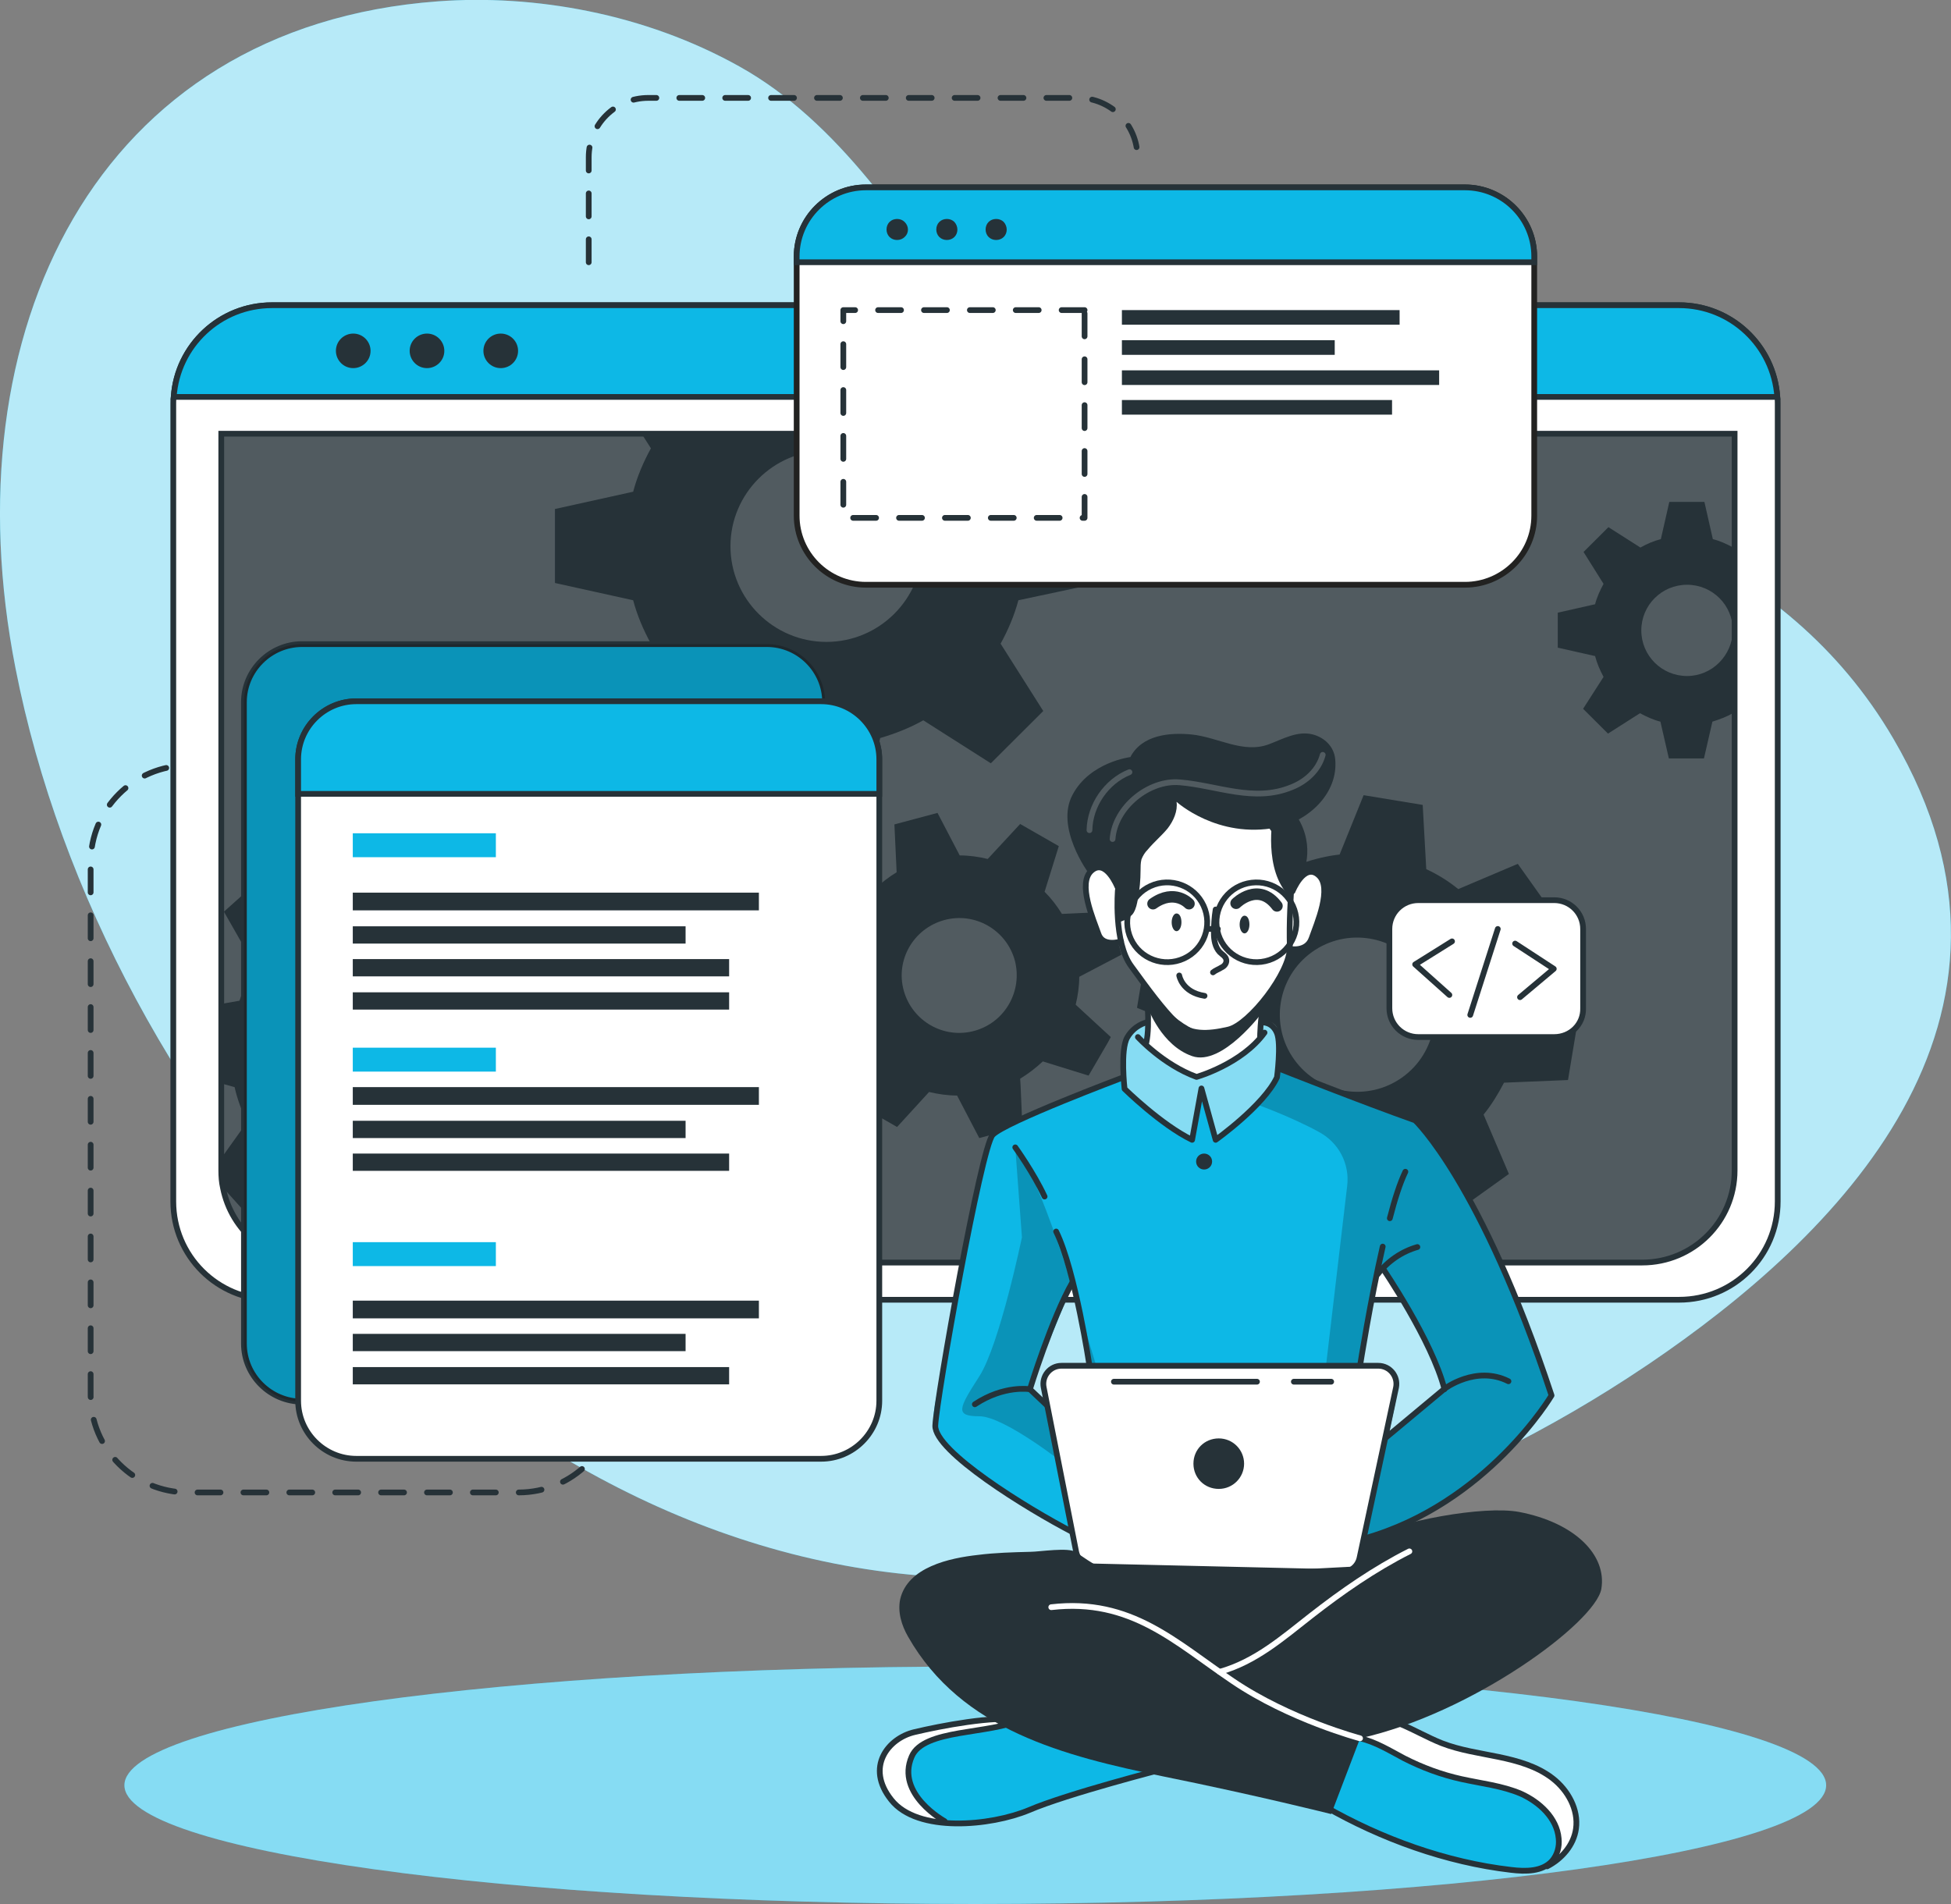 <svg width="375" height="366" viewBox="0 0 375 366" fill="none" xmlns="http://www.w3.org/2000/svg">
<rect x="0" y="0" width="375" height="366" fill="#808080" stroke="none"/>
<g clip-path="url(#clip0_2:41)">
<path d="M363.898 141.954C322.307 70.849 209.32 96.225 186.262 61.652C174.476 43.94 161.239 23.417 142.109 12.772C123.833 2.554 102.653 -1.108 84.206 0.254C18.276 5.108 -9.736 63.866 2.989 128.499C19.898 214.677 96.504 302.728 187.457 303.324C235.026 303.665 280.46 286.719 316.158 262.705C316.414 262.535 316.67 262.364 316.927 262.194C352.625 238.01 395.667 196.198 363.898 141.954Z" fill="#0DB8E6"/>
<path opacity="0.7" d="M363.898 141.954C322.307 70.849 209.32 96.225 186.262 61.652C174.476 43.94 161.239 23.417 142.109 12.772C123.833 2.554 102.653 -1.108 84.206 0.254C18.276 5.108 -9.736 63.866 2.989 128.499C19.898 214.677 96.504 302.728 187.457 303.324C235.026 303.665 280.46 286.719 316.158 262.705C316.414 262.535 316.67 262.364 316.927 262.194C352.625 238.01 395.667 196.198 363.898 141.954Z" fill="white"/>
<path d="M40.737 147.149H36.125C25.791 147.149 17.422 155.495 17.422 165.799V268.241C17.422 278.545 25.791 286.89 36.125 286.89H99.664C109.998 286.89 118.367 278.545 118.367 268.241" stroke="#263238" stroke-width="1.103" stroke-miterlimit="10" stroke-linecap="round" stroke-linejoin="round" stroke-dasharray="4.41 4.41"/>
<path d="M113.158 50.412V30.23C113.158 23.929 118.282 18.82 124.601 18.82H207.185C213.505 18.82 218.629 23.929 218.629 30.23" stroke="#263238" stroke-width="1.103" stroke-miterlimit="10" stroke-linecap="round" stroke-linejoin="round" stroke-dasharray="4.41 4.41"/>
<path d="M187.457 366C277.781 366 351.002 355.782 351.002 343.178C351.002 330.574 277.781 320.356 187.457 320.356C97.134 320.356 23.913 330.574 23.913 343.178C23.913 355.782 97.134 366 187.457 366Z" fill="#0DB8E6"/>
<path opacity="0.5" d="M187.457 366C277.781 366 351.002 355.782 351.002 343.178C351.002 330.574 277.781 320.356 187.457 320.356C97.134 320.356 23.913 330.574 23.913 343.178C23.913 355.782 97.134 366 187.457 366Z" fill="white"/>
<path d="M341.693 77.577V230.943C341.693 241.417 333.238 249.847 322.734 249.847H52.266C41.762 249.847 33.307 241.417 33.307 230.943V77.577C33.307 77.151 33.307 76.725 33.392 76.215C34.075 66.421 42.274 58.672 52.266 58.672H322.734C332.726 58.672 340.925 66.421 341.608 76.215C341.693 76.725 341.693 77.151 341.693 77.577Z" fill="white" stroke="#263238" stroke-width="1.103" stroke-miterlimit="10" stroke-linecap="round" stroke-linejoin="round"/>
<path d="M315.646 242.694H60.294C50.473 242.694 42.53 234.775 42.53 224.982V83.368H333.409V224.982C333.409 234.775 325.467 242.694 315.646 242.694Z" fill="#263238"/>
<path opacity="0.2" d="M333.409 83.368V224.982C333.409 234.775 325.552 242.694 315.816 242.694H60.123C50.387 242.694 42.53 234.775 42.53 224.982V83.368H333.409Z" fill="white"/>
<path d="M341.609 76.3H33.393C34.076 66.421 42.275 58.672 52.267 58.672H322.735C332.727 58.672 340.925 66.421 341.609 76.3Z" fill="#0DB8E6" stroke="#263238" stroke-width="1.103" stroke-miterlimit="10"/>
<path d="M71.225 67.443C71.225 69.317 69.688 70.764 67.895 70.764C66.016 70.764 64.564 69.232 64.564 67.443C64.564 65.57 66.101 64.122 67.895 64.122C69.773 64.122 71.225 65.655 71.225 67.443Z" fill="#263238"/>
<path d="M85.402 67.443C85.402 69.317 83.865 70.764 82.071 70.764C80.192 70.764 78.741 69.232 78.741 67.443C78.741 65.57 80.278 64.122 82.071 64.122C83.95 64.122 85.402 65.655 85.402 67.443Z" fill="#263238"/>
<path d="M96.248 70.764C98.088 70.764 99.579 69.278 99.579 67.443C99.579 65.609 98.088 64.122 96.248 64.122C94.409 64.122 92.917 65.609 92.917 67.443C92.917 69.278 94.409 70.764 96.248 70.764Z" fill="#263238"/>
<path d="M333.409 83.368V224.982C333.409 234.775 325.467 242.694 315.646 242.694H60.294C51.668 242.694 44.494 236.563 42.872 228.388C42.616 227.281 42.53 226.174 42.53 224.982V83.368H333.409Z" stroke="#263238" stroke-width="1.103" stroke-miterlimit="10"/>
<path d="M333.153 105.253C331.872 104.571 330.591 103.975 329.225 103.635L327.602 96.482H320.855L319.233 103.635C317.866 103.975 316.5 104.571 315.304 105.253L309.155 101.335L304.373 106.104L308.216 112.235C307.532 113.513 306.935 114.79 306.593 116.153L299.419 117.771V124.498L306.593 126.116C306.935 127.478 307.532 128.841 308.216 130.118L304.287 136.249L309.07 141.018L315.219 137.101C316.5 137.782 317.781 138.378 319.147 138.719L320.77 145.787H327.517L329.139 138.719C330.506 138.293 331.872 137.782 333.068 137.101L333.409 137.271V105.082L333.153 105.253ZM324.271 129.948C319.403 129.948 315.475 126.031 315.475 121.177C315.475 116.323 319.403 112.406 324.271 112.406C329.139 112.406 333.068 116.323 333.068 121.177C332.982 126.031 329.054 129.948 324.271 129.948Z" fill="#263238"/>
<path d="M210.943 112.15V97.929L195.912 94.608C195.058 91.713 193.948 88.903 192.496 86.263L194.289 83.368H123.32L125.114 86.178C123.662 88.817 122.466 91.628 121.698 94.523L106.667 97.844V112.065L121.698 115.386C122.466 118.281 123.662 121.092 125.114 123.731L116.83 136.675L126.907 146.724L139.888 138.463C142.536 139.911 145.354 141.103 148.258 141.87L151.588 156.857H165.851L169.181 141.87C172.085 141.018 174.903 139.911 177.465 138.463L190.446 146.724L200.524 136.675L192.325 123.731C193.777 121.092 194.973 118.281 195.741 115.386L210.943 112.15ZM158.848 123.391C148.685 123.391 140.401 115.131 140.401 104.997C140.401 94.864 148.685 86.603 158.848 86.603C169.01 86.603 177.294 94.864 177.294 104.997C177.294 115.131 169.01 123.391 158.848 123.391Z" fill="#263238"/>
<path d="M116.061 209.994L116.659 198.669L104.874 195.348C104.361 193.048 103.507 190.749 102.482 188.62L109.571 178.657L101.97 170.227L91.295 176.188C89.245 174.91 87.11 173.888 84.804 173.122L82.84 161.2L71.481 160.604L68.236 172.356C65.93 172.866 63.624 173.718 61.489 174.74L51.497 167.672L43.043 175.251L49.106 185.895C47.825 187.939 46.8 190.068 46.032 192.367L42.616 192.963V208.291L45.092 208.973C45.605 211.272 46.459 213.571 47.483 215.7L42.616 222.512L42.957 228.388L47.996 234.008L58.671 228.047C60.721 229.325 62.856 230.432 65.162 231.198L67.126 242.779L67.211 243.29L78.57 243.886L78.911 242.779L81.9 232.135C84.292 231.624 86.512 230.772 88.647 229.751L98.554 236.819L107.009 229.24L101.031 218.595C102.312 216.551 103.336 214.423 104.105 212.123L116.061 209.994ZM85.914 192.367C80.449 186.321 71.225 185.895 65.162 191.26C59.098 196.71 58.671 205.907 64.052 211.953C69.517 217.999 78.741 218.425 84.804 213.06C90.868 207.695 91.38 198.413 85.914 192.367Z" fill="#263238"/>
<path d="M206.758 193.133C207.185 191.345 207.441 189.557 207.441 187.769L215.555 183.511L213.334 175.251L204.111 175.677C203.171 174.144 202.061 172.696 200.78 171.419L203.513 162.648L196.083 158.39L189.849 165.117C188.14 164.691 186.262 164.436 184.468 164.436L180.198 156.261L171.914 158.475L172.341 167.672C170.804 168.609 169.352 169.716 168.071 170.993L159.275 168.268L155.005 175.677L161.837 181.893C161.41 183.681 161.153 185.469 161.153 187.258L152.955 191.516L155.175 199.776L164.399 199.35C165.338 200.883 166.448 202.33 167.729 203.608L164.997 212.379L172.427 216.637L178.575 209.909C180.369 210.335 182.162 210.59 183.956 210.59L188.226 218.765L196.51 216.551L196.168 208.717L196.083 207.355C197.62 206.418 199.072 205.311 200.438 204.033L209.235 206.758L212.907 200.457L213.505 199.35L206.758 193.133ZM187.286 198.158C181.394 199.776 175.33 196.284 173.708 190.409C172.085 184.533 175.586 178.487 181.479 176.869C187.372 175.251 193.435 178.742 195.058 184.618C196.595 190.494 193.179 196.54 187.286 198.158Z" fill="#263238"/>
<path d="M301.383 207.61L303.262 196.284L291.733 191.686C291.477 189.301 290.879 186.917 290.11 184.618L298.394 175.421L291.733 166.054L280.289 170.908C278.41 169.375 276.361 168.098 274.14 167.076L273.457 154.728L262.099 152.855L257.487 164.266C255.096 164.521 252.704 165.117 250.399 165.884L241.175 157.623L231.781 164.266L236.649 175.591C235.282 177.294 234.172 179.083 233.233 180.956C233.062 181.212 232.977 181.467 232.806 181.723L220.422 182.404L218.544 193.73L220.422 194.496L230.073 198.328C230.329 200.712 230.841 203.097 231.695 205.396L223.412 214.593L230.073 223.96L241.517 219.106C243.396 220.639 245.445 221.916 247.666 222.938L248.349 235.201L259.707 237.074L264.319 225.748C266.71 225.493 269.102 224.897 271.407 224.13L280.631 232.39L290.025 225.663L285.157 214.252C286.694 212.379 287.975 210.25 289.086 208.121L301.383 207.61ZM269.529 207.099C262.867 211.868 253.558 210.335 248.776 203.693C243.993 197.051 245.531 187.769 252.192 183C258.853 178.231 268.162 179.764 272.945 186.406C277.727 193.133 276.19 202.33 269.529 207.099Z" fill="#263238"/>
<path d="M147.404 269.433H58.073C51.924 269.433 46.886 264.409 46.886 258.278V134.972C46.886 128.841 51.924 123.817 58.073 123.817H147.404C153.553 123.817 158.591 128.841 158.591 134.972V258.278C158.591 264.409 153.638 269.433 147.404 269.433Z" fill="#0DB8E6" stroke="#263238" stroke-width="1.103" stroke-miterlimit="10"/>
<path opacity="0.2" d="M147.404 269.433H58.073C51.924 269.433 46.886 264.409 46.886 258.278V134.972C46.886 128.841 51.924 123.817 58.073 123.817H147.404C153.553 123.817 158.591 128.841 158.591 134.972V258.278C158.591 264.409 153.638 269.433 147.404 269.433Z" fill="black"/>
<path d="M169.01 145.957V269.263C169.01 275.394 163.972 280.418 157.823 280.418H68.492C62.343 280.418 57.305 275.394 57.305 269.263V145.957C57.305 139.826 62.343 134.802 68.492 134.802H157.823C163.972 134.802 169.01 139.826 169.01 145.957Z" fill="white" stroke="#263238" stroke-width="1.103" stroke-miterlimit="10" stroke-linecap="round" stroke-linejoin="round"/>
<path d="M169.01 145.957V152.599H57.305V145.957C57.305 139.826 62.343 134.802 68.492 134.802H157.823C163.972 134.802 169.01 139.826 169.01 145.957Z" fill="#0DB8E6" stroke="#263238" stroke-width="1.103" stroke-miterlimit="10"/>
<path d="M95.309 160.178H67.809V164.777H95.309V160.178Z" fill="#0DB8E6"/>
<path d="M95.309 201.394H67.809V205.992H95.309V201.394Z" fill="#0DB8E6"/>
<path d="M95.309 238.777H67.809V243.376H95.309V238.777Z" fill="#0DB8E6"/>
<path d="M145.867 171.589H67.809V174.995H145.867V171.589Z" fill="#263238"/>
<path d="M131.775 178.061H67.809V181.382H131.775V178.061Z" fill="#263238"/>
<path d="M140.145 184.363H67.809V187.684H140.145V184.363Z" fill="#263238"/>
<path d="M140.145 190.749H67.809V194.07H140.145V190.749Z" fill="#263238"/>
<path d="M145.867 208.973H67.809V212.379H145.867V208.973Z" fill="#263238"/>
<path d="M131.775 215.444H67.809V218.766H131.775V215.444Z" fill="#263238"/>
<path d="M140.145 221.746H67.809V225.067H140.145V221.746Z" fill="#263238"/>
<path d="M145.867 250.018H67.809V253.424H145.867V250.018Z" fill="#263238"/>
<path d="M131.775 256.405H67.809V259.726H131.775V256.405Z" fill="#263238"/>
<path d="M140.145 262.791H67.809V266.112H140.145V262.791Z" fill="#263238"/>
<path d="M294.893 49.305V99.121C294.893 106.445 288.915 112.406 281.57 112.406H166.448C159.104 112.406 153.126 106.445 153.126 99.121V49.305C153.126 41.982 159.104 36.021 166.448 36.021H281.57C288.915 36.021 294.893 41.982 294.893 49.305Z" fill="white" stroke="#222221" stroke-width="1.103" stroke-miterlimit="10"/>
<path d="M294.893 49.305V50.412H153.126V49.305C153.126 41.982 159.104 36.021 166.448 36.021H281.57C288.915 36.021 294.893 41.982 294.893 49.305Z" fill="#0DB8E6" stroke="#263238" stroke-width="1.103" stroke-miterlimit="10"/>
<path d="M173.878 45.559C173.11 46.325 171.743 46.325 170.975 45.559C170.206 44.792 170.206 43.43 170.975 42.663C171.743 41.897 173.11 41.897 173.878 42.663C174.732 43.515 174.732 44.792 173.878 45.559Z" fill="#263238"/>
<path d="M183.443 45.559C182.675 46.325 181.308 46.325 180.54 45.559C179.771 44.792 179.771 43.43 180.54 42.663C181.308 41.897 182.675 41.897 183.443 42.663C184.212 43.515 184.212 44.792 183.443 45.559Z" fill="#263238"/>
<path d="M192.923 45.559C192.154 46.325 190.788 46.325 190.019 45.559C189.251 44.792 189.251 43.43 190.019 42.663C190.788 41.897 192.154 41.897 192.923 42.663C193.692 43.515 193.692 44.792 192.923 45.559Z" fill="#263238"/>
<path d="M208.466 59.609H162.093V99.547H208.466V59.609Z" stroke="#263238" stroke-width="1.103" stroke-miterlimit="10" stroke-linecap="round" stroke-linejoin="round" stroke-dasharray="4.41 4.41"/>
<path d="M269.016 59.609H215.64V62.419H269.016V59.609Z" fill="#263238"/>
<path d="M256.547 65.4H215.64V68.21H256.547V65.4Z" fill="#263238"/>
<path d="M276.617 71.19H215.64V74.001H276.617V71.19Z" fill="#263238"/>
<path d="M267.564 76.896H215.64V79.706H267.564V76.896Z" fill="#263238"/>
<path d="M227.511 339.006C227.511 339.006 202.744 346.074 199.328 347.351C196.168 348.458 187.628 351.438 181.223 350.502C180.625 350.416 179.942 350.246 179.43 350.076C172.939 348.117 170.035 346.329 169.181 342.327C168.327 338.239 171.573 335.259 174.647 333.385C177.721 331.427 194.631 329.468 194.631 329.468L198.73 330.66L227.511 339.006Z" fill="#0DB8E6"/>
<path d="M181.223 350.417C180.625 350.331 179.942 350.161 179.43 349.991C172.939 348.032 170.035 346.244 169.181 342.242C168.327 338.154 171.573 335.174 174.647 333.3C177.721 331.342 194.631 329.383 194.631 329.383L198.73 330.575C195.058 332.278 181.308 333.215 178.319 334.918C175.33 336.621 173.878 339.857 175.672 344.285C176.526 346.585 179.088 348.884 181.223 350.417Z" fill="white"/>
<path d="M223.753 340.027C223.753 340.027 205.136 344.796 197.791 347.947C190.446 351.013 176.355 352.375 171.316 345.988C166.278 339.687 170.719 334.152 175.757 332.96C180.796 331.767 190.873 329.809 196.425 330.575" stroke="#263238" stroke-width="1.103" stroke-miterlimit="10" stroke-linecap="round" stroke-linejoin="round"/>
<path d="M181.565 350.076C181.565 350.076 172.085 344.881 175.245 337.643C177.551 332.278 190.19 333.47 196.425 330.49" stroke="#263238" stroke-width="1.103" stroke-miterlimit="10" stroke-linecap="round" stroke-linejoin="round"/>
<path d="M302.921 351.609C302.665 354.163 301.811 356.548 299.248 358.081C297.54 359.102 295.149 359.699 291.648 359.613C282.937 359.528 266.625 353.312 266.625 353.312L251.338 344.881L259.28 332.364L261.415 328.957L267.052 330.235C267.052 330.235 271.664 332.874 276.361 334.918C281.058 337.047 292.416 337.473 296.43 340.709C300.444 343.86 303.348 347.351 302.921 351.609Z" fill="#0DB8E6"/>
<path d="M302.921 351.609C302.665 354.163 301.811 356.548 299.248 358.081C299.761 356.122 300.103 353.397 298.821 350.502C297.113 346.67 291.562 343.349 284.218 342.753C276.959 342.156 271.322 338.75 268.418 337.217C266.113 336.025 261.33 333.471 259.28 332.364L261.415 328.957L267.052 330.235C267.052 330.235 271.664 332.874 276.361 334.918C281.058 337.047 292.416 337.473 296.43 340.709C300.444 343.86 303.348 347.351 302.921 351.609Z" fill="white"/>
<path d="M254.669 347.266C265.515 353.482 277.983 357.995 290.452 359.443C293.27 359.784 296.43 359.784 298.309 357.74C299.334 356.548 299.761 354.93 299.59 353.397C299.248 349.48 295.918 346.414 292.331 344.796C288.744 343.263 284.73 342.838 280.887 341.986C277.044 341.135 273.372 339.772 269.87 337.984C267.137 336.536 264.404 334.833 261.415 334.152C258.341 333.47 254.754 334.322 253.131 336.962" stroke="#263238" stroke-width="1.103" stroke-miterlimit="10" stroke-linecap="round" stroke-linejoin="round"/>
<path d="M297.37 358.762C300.188 357.314 302.494 354.674 302.921 351.523C303.433 347.862 301.384 344.115 298.394 341.816C295.405 339.517 291.733 338.495 288.061 337.728C284.389 336.962 280.631 336.451 277.129 335.088C271.749 332.96 266.454 328.872 260.903 330.32" stroke="#263238" stroke-width="1.103" stroke-miterlimit="10" stroke-linecap="round" stroke-linejoin="round"/>
<path d="M271.92 215.359L246.043 205.566L245.701 205.481C245.701 205.481 245.787 204.8 245.872 203.778C246.043 201.734 246.128 198.328 245.189 197.221C243.737 195.518 239.638 196.966 235.709 195.092C231.696 193.304 224.351 196.54 224.351 196.54C224.351 196.54 219.056 195.603 216.665 199.435C215.469 202.501 215.896 207.099 215.896 207.099C215.896 207.099 215.725 207.184 215.384 207.269C212.309 208.376 195.571 214.678 191.984 217.233C188.055 220.043 183.7 248.4 182.333 256.745C180.967 265.09 178.49 272.584 179.686 275.479C180.967 278.375 198.987 292.17 209.32 295.746C219.654 299.323 256.462 298.301 256.462 298.301C256.462 298.301 257.06 298.131 258.17 297.79C264.404 295.832 286.438 287.571 298.138 268.241C298.138 268.241 286.865 231.198 271.92 215.359ZM202.061 263.132C200.182 264.494 201.207 269.689 201.207 269.689L197.962 266.879L206.075 246.952L209.576 262.28C209.576 262.195 203.94 261.769 202.061 263.132ZM267.137 275.82C266.283 276.246 269.699 266.708 268.077 264.494C266.454 262.28 261.501 262.536 261.501 262.536L261.928 259.896C262.013 259.64 264.831 244.908 264.831 244.908L265.771 243.716C265.771 243.716 275.848 260.918 277.642 266.964C277.642 267.049 266.625 275.82 267.137 275.82Z" fill="#0DB8E6"/>
<path d="M223.155 153.195L209.833 167.331C209.833 167.331 207.954 168.949 208.722 173.037C209.491 177.124 211.199 180.701 212.48 180.956C213.761 181.212 215.555 181.212 215.555 181.212C215.555 181.212 218.458 187.428 220.422 189.812C220.422 189.812 221.106 199.35 220.764 201.99C220.764 201.99 225.547 206.162 230.073 206.673C234.599 207.184 241.602 200.287 241.602 200.287L243.31 191.856C243.31 191.856 247.41 185.64 247.666 184.022C247.922 182.404 249.801 182.83 250.74 181.978C251.68 181.127 253.815 177.55 254.156 174.059C254.498 170.652 254.498 166.65 250.484 167.842C246.982 166.906 249.203 159.582 249.203 159.582L243.139 154.217L223.155 153.195Z" fill="white"/>
<path opacity="0.5" d="M246.128 205.481C245.958 205.992 245.701 206.503 245.445 207.014C243.225 211.187 233.66 219.021 233.66 219.021L230.756 210.165L229.133 219.021C225.888 217.658 216.152 209.228 216.152 209.228C216.152 209.228 215.811 208.462 215.384 207.184C215.725 207.099 215.896 207.014 215.896 207.014C215.896 207.014 215.469 202.416 216.665 199.35C218.971 195.518 224.351 196.455 224.351 196.455C224.351 196.455 231.696 193.219 235.709 195.007C239.723 196.795 243.823 195.433 245.189 197.136C246.641 198.839 245.787 205.396 245.787 205.396L246.128 205.481Z" fill="white"/>
<path opacity="0.2" d="M271.92 215.359L246.043 205.566L245.701 205.481C245.701 205.481 245.787 204.8 245.872 203.778L245.36 207.099L241.517 212.294C241.517 212.294 248.007 214.593 253.473 217.573C257.316 219.617 259.451 223.705 258.939 227.962L254.156 268.582L252.192 291.659L258.085 297.79C264.319 295.832 286.353 287.572 298.053 268.241C298.138 268.241 286.865 231.198 271.92 215.359ZM267.137 275.82C266.283 276.246 269.699 266.708 268.077 264.494C266.454 262.28 261.501 262.536 261.501 262.536L261.928 259.896C262.013 259.64 264.831 244.908 264.831 244.908L265.771 243.716C265.771 243.716 275.848 260.918 277.642 266.964C277.642 267.049 266.625 275.82 267.137 275.82Z" fill="black"/>
<path opacity="0.2" d="M211.284 264.494L207.271 251.125C207.271 251.125 200.097 226.6 195.143 220.554L196.425 237.84C196.425 237.84 192.154 258.448 188.226 264.579C184.297 270.711 183.443 272.243 188.226 272.243C193.008 272.243 204.623 281.44 204.623 281.44L203.769 273.776L211.284 264.494ZM201.207 269.689L197.962 266.879L206.075 246.952L209.576 262.28C209.576 262.28 204.025 261.854 202.146 263.217C200.182 264.494 201.207 269.689 201.207 269.689Z" fill="black"/>
<path d="M220.337 189.812C220.337 189.812 221.106 197.051 220.337 200.372" stroke="#263238" stroke-width="1.103" stroke-miterlimit="10" stroke-linecap="round" stroke-linejoin="round"/>
<path d="M242.2 199.35C242.2 199.35 242.2 195.859 242.969 192.452" stroke="#263238" stroke-width="1.103" stroke-miterlimit="10" stroke-linecap="round" stroke-linejoin="round"/>
<path d="M244.164 158.56C244.164 158.56 248.52 164.095 248.349 168.183C248.093 172.356 247.751 177.295 247.922 182.063C248.007 186.917 240.15 196.966 236.136 197.902C232.123 198.839 228.621 199.009 225.974 196.455C223.412 193.9 220.764 190.323 217.433 185.725C214.017 181.127 214.871 171.078 214.871 171.078" stroke="#263238" stroke-width="1.103" stroke-miterlimit="10" stroke-linecap="round" stroke-linejoin="round"/>
<path d="M233.66 174.825C233.404 176.358 233.318 177.891 233.318 179.423C233.318 180.701 233.574 182.063 234.428 183C234.941 183.511 235.624 183.852 235.709 184.533C235.795 185.129 235.368 185.725 234.77 185.98C234.258 186.321 233.66 186.491 233.147 186.917" stroke="#263238" stroke-width="1.103" stroke-miterlimit="10" stroke-linecap="round" stroke-linejoin="round"/>
<path d="M226.657 187.513C226.657 187.513 227.169 190.749 231.525 191.43" stroke="#263238" stroke-width="1.103" stroke-miterlimit="10" stroke-linecap="round" stroke-linejoin="round"/>
<path d="M227.084 177.295C227.084 178.231 226.657 178.998 226.144 178.998C225.632 178.998 225.205 178.231 225.205 177.295C225.205 176.358 225.632 175.591 226.144 175.591C226.742 175.591 227.084 176.358 227.084 177.295Z" fill="#263238"/>
<path d="M240.15 177.72C240.15 178.657 239.723 179.423 239.211 179.423C238.698 179.423 238.271 178.657 238.271 177.72C238.271 176.784 238.698 176.017 239.211 176.017C239.809 176.017 240.15 176.784 240.15 177.72Z" fill="#263238"/>
<path d="M237.588 173.633C237.588 173.633 241.858 169.375 245.445 174.144" stroke="#263238" stroke-width="2.206" stroke-miterlimit="10" stroke-linecap="round" stroke-linejoin="round"/>
<path d="M228.536 173.718C228.536 173.718 225.803 170.738 221.618 173.718" stroke="#263238" stroke-width="2.206" stroke-miterlimit="10" stroke-linecap="round" stroke-linejoin="round"/>
<path d="M220.679 193.815C220.679 193.815 223.241 200.968 229.133 203.012C234.941 205.055 242.712 194.496 242.712 194.496L242.285 193.134C242.285 193.134 237.247 199.691 231.61 198.584C225.974 197.477 220.422 189.898 220.422 189.898L220.679 193.815Z" fill="#263238"/>
<path d="M215.469 180.956C215.469 180.956 211.968 182.149 211.114 179.509C210.174 176.784 207.014 169.716 209.833 167.331C212.565 164.947 214.786 170.482 214.786 170.482" stroke="#263238" stroke-width="1.103" stroke-miterlimit="10" stroke-linecap="round" stroke-linejoin="round"/>
<path d="M247.922 182.404C247.922 182.404 251.167 183.085 252.107 180.36C253.046 177.635 256.206 170.567 253.388 168.183C250.655 165.799 248.434 171.334 248.434 171.334" stroke="#263238" stroke-width="1.103" stroke-miterlimit="10" stroke-linecap="round" stroke-linejoin="round"/>
<path d="M214.786 177.295C215.725 177.209 217.348 176.358 217.86 175.506C218.373 174.655 218.544 173.718 218.714 172.781C219.056 170.993 219.227 169.12 219.227 167.331C219.227 166.65 219.227 165.884 219.398 165.202C219.654 164.521 220.081 163.84 220.593 163.329C221.789 161.881 223.241 160.689 224.436 159.242C225.547 157.794 226.401 155.92 226.144 154.132C226.144 154.132 234.001 161.285 245.36 159.071C251.423 157.879 257.316 152.514 256.633 145.872C256.377 143.488 254.583 141.785 252.363 141.189C249.374 140.422 246.641 142.04 243.908 143.062C238.955 144.935 234.087 141.699 229.048 141.189C224.778 140.763 219.483 141.274 217.263 145.531C217.263 145.531 209.491 146.468 206.16 152.77C202.744 159.071 209.235 167.842 209.235 167.842C209.235 167.842 211.797 164.692 215.128 171.078L214.786 177.295Z" fill="#263238"/>
<path d="M244.677 156.942C244.677 156.942 242.712 167.331 247.922 172.356C247.922 172.356 249.032 169.205 250.228 168.438C250.228 168.438 253.131 162.988 249.288 156.942C245.445 150.896 244.677 156.942 244.677 156.942Z" fill="#263238"/>
<path opacity="0.2" d="M254.242 145.106C253.473 148.001 251.082 150.215 248.263 151.322C241.004 154.303 234.001 150.981 226.742 150.385C220.849 149.874 214.274 155.154 213.846 161.285" stroke="white" stroke-width="1.103" stroke-miterlimit="10" stroke-linecap="round" stroke-linejoin="round"/>
<path opacity="0.2" d="M209.406 159.582C209.491 154.813 212.651 150.215 217.092 148.427" stroke="white" stroke-width="1.103" stroke-miterlimit="10" stroke-linecap="round" stroke-linejoin="round"/>
<path d="M218.714 199.35C218.714 199.35 223.497 204.63 229.987 207.014C229.987 207.014 238.698 204.544 243.054 198.498" stroke="#263238" stroke-width="1.103" stroke-miterlimit="10" stroke-linecap="round" stroke-linejoin="round"/>
<path d="M227.553 184.255C231.412 182.49 233.106 177.94 231.336 174.093C229.566 170.245 225.003 168.557 221.145 170.321C217.286 172.086 215.593 176.636 217.362 180.483C219.132 184.331 223.695 186.019 227.553 184.255Z" stroke="#263238" stroke-width="1.103" stroke-miterlimit="10" stroke-linecap="round" stroke-linejoin="round"/>
<path d="M242.436 184.894C246.649 184.378 249.645 180.554 249.128 176.353C248.61 172.152 244.776 169.165 240.562 169.681C236.349 170.197 233.353 174.02 233.871 178.221C234.388 182.422 238.223 185.41 242.436 184.894Z" stroke="#263238" stroke-width="1.103" stroke-miterlimit="10" stroke-linecap="round" stroke-linejoin="round"/>
<path d="M220.337 196.54C220.337 196.54 218.031 197.051 216.665 199.435C215.298 201.819 216.152 209.313 216.152 209.313C216.152 209.313 223.155 216.211 229.133 219.106L230.927 209.228L233.66 219.106C233.66 219.106 242.883 212.549 245.445 207.099C245.445 207.099 246.299 200.712 245.445 198.584C244.591 196.455 242.712 196.54 242.712 196.54" stroke="#263238" stroke-width="1.103" stroke-miterlimit="10" stroke-linecap="round" stroke-linejoin="round"/>
<path d="M209.406 262.536C209.406 262.536 206.673 244.227 203 236.733" stroke="#263238" stroke-width="1.103" stroke-miterlimit="10" stroke-linecap="round" stroke-linejoin="round"/>
<path d="M195.143 220.554C195.143 220.554 198.645 225.408 200.78 230.006" stroke="#263238" stroke-width="1.103" stroke-miterlimit="10" stroke-linecap="round" stroke-linejoin="round"/>
<path d="M267.137 234.179C268.077 230.517 269.102 227.366 270.126 225.237" stroke="#263238" stroke-width="1.103" stroke-miterlimit="10" stroke-linecap="round" stroke-linejoin="round"/>
<path d="M261.415 262.536C261.415 262.536 263.38 250.018 265.771 239.629" stroke="#263238" stroke-width="1.103" stroke-miterlimit="10" stroke-linecap="round" stroke-linejoin="round"/>
<path d="M264.831 244.908C266.71 242.439 269.443 240.565 272.432 239.714" stroke="#263238" stroke-width="1.103" stroke-miterlimit="10" stroke-linecap="round" stroke-linejoin="round"/>
<path d="M245.787 205.396C245.787 205.396 261.672 211.698 272.005 215.359C272.005 215.359 284.645 227.196 298.224 268.241C298.224 268.241 285.84 289.104 262.184 295.746" stroke="#263238" stroke-width="1.103" stroke-miterlimit="10" stroke-linecap="round" stroke-linejoin="round"/>
<path d="M266.198 276.501L277.642 266.964C277.642 266.964 283.705 262.365 289.94 265.516" stroke="#263238" stroke-width="1.103" stroke-miterlimit="10" stroke-linecap="round" stroke-linejoin="round"/>
<path d="M265.771 243.801C265.771 243.801 275.251 257.682 277.642 267.049" stroke="#263238" stroke-width="1.103" stroke-miterlimit="10" stroke-linecap="round" stroke-linejoin="round"/>
<path d="M201.292 270.2L197.962 267.049C197.962 267.049 193.008 266.197 187.372 269.944" stroke="#263238" stroke-width="1.103" stroke-miterlimit="10" stroke-linecap="round" stroke-linejoin="round"/>
<path d="M197.962 267.049C197.962 267.049 202.146 253.424 206.16 246.441" stroke="#263238" stroke-width="1.103" stroke-miterlimit="10" stroke-linecap="round" stroke-linejoin="round"/>
<path d="M215.896 207.099C215.896 207.099 193.008 215.7 190.788 218.169C188.568 220.639 180.027 268.582 179.771 274.032C179.6 278.971 197.364 289.956 206.246 294.554" stroke="#263238" stroke-width="1.103" stroke-miterlimit="10" stroke-linecap="round" stroke-linejoin="round"/>
<path d="M298.736 199.35H272.603C269.529 199.35 267.052 196.88 267.052 193.815V178.572C267.052 175.506 269.529 173.037 272.603 173.037H298.736C301.811 173.037 304.287 175.506 304.287 178.572V193.815C304.373 196.88 301.896 199.35 298.736 199.35Z" fill="white" stroke="#263238" stroke-width="1.103" stroke-miterlimit="10" stroke-linecap="round" stroke-linejoin="round"/>
<path d="M279.094 180.956L272.005 185.384L278.581 191.26" stroke="#263238" stroke-width="1.103" stroke-miterlimit="10" stroke-linecap="round" stroke-linejoin="round"/>
<path d="M292.16 191.686L298.651 186.236L291.221 181.382" stroke="#263238" stroke-width="1.103" stroke-miterlimit="10" stroke-linecap="round" stroke-linejoin="round"/>
<path d="M282.595 195.092L287.89 178.572" stroke="#263238" stroke-width="1.103" stroke-miterlimit="10" stroke-linecap="round" stroke-linejoin="round"/>
<path d="M232.977 223.279C232.977 224.13 232.293 224.812 231.439 224.812C230.585 224.812 229.902 224.13 229.902 223.279C229.902 222.427 230.585 221.746 231.439 221.746C232.293 221.746 232.977 222.427 232.977 223.279Z" fill="#263238"/>
<path d="M259.537 303.496H207.441C206.758 303.496 206.246 302.985 206.246 302.303C206.246 301.622 206.758 301.111 207.441 301.111H259.537C260.22 301.111 260.732 301.622 260.732 302.303C260.732 302.9 260.134 303.496 259.537 303.496Z" fill="#263238"/>
<path d="M261.33 299.408L268.333 266.708C268.76 264.579 267.137 262.536 264.917 262.536H204.025C201.805 262.536 200.182 264.579 200.609 266.708L206.844 298.301C207.185 299.919 208.552 301.026 210.174 301.111L257.829 302.218C259.537 302.218 260.988 301.111 261.33 299.408Z" fill="white" stroke="#263238" stroke-width="1.103" stroke-miterlimit="10" stroke-linecap="round" stroke-linejoin="round"/>
<path d="M239.126 281.355C239.126 283.995 236.99 286.209 234.258 286.209C231.525 286.209 229.39 284.08 229.39 281.355C229.39 278.63 231.525 276.501 234.258 276.501C236.99 276.501 239.126 278.715 239.126 281.355Z" fill="#263238"/>
<path d="M248.691 265.601H255.864" stroke="#263238" stroke-width="1.103" stroke-miterlimit="10" stroke-linecap="round" stroke-linejoin="round"/>
<path d="M214.103 265.601H241.602" stroke="#263238" stroke-width="1.103" stroke-miterlimit="10" stroke-linecap="round" stroke-linejoin="round"/>
<path d="M261.415 334.152L255.864 348.713C255.864 348.713 241.688 345.137 223.582 341.475C204.623 337.558 184.81 332.619 174.562 314.651C173.281 312.437 172.512 309.882 173.024 307.413C174.476 301.196 182.589 299.493 187.97 298.897C191.3 298.471 194.716 298.386 198.047 298.301C199.755 298.301 205.477 297.364 206.844 298.386C206.844 298.386 210.43 301.026 213.419 302.303C216.409 303.581 260.732 301.111 260.732 301.111C260.732 301.111 262.013 298.301 262.099 295.832C269.016 292.34 285.157 289.36 291.989 290.637C302.665 292.681 308.899 298.897 307.789 305.454C306.593 311.926 282.937 329.383 261.415 334.152Z" fill="#263238"/>
<path d="M261.415 334.152C261.415 334.152 247.922 330.575 236.99 323.167C225.974 315.758 217.433 307.157 202.061 308.946" stroke="white" stroke-width="1.103" stroke-miterlimit="10" stroke-linecap="round" stroke-linejoin="round"/>
<path d="M234.428 321.378C241.346 319.42 246.47 314.906 252.021 310.564C257.914 305.965 264.148 301.622 270.895 298.216" stroke="white" stroke-width="1.103" stroke-miterlimit="10" stroke-linecap="round" stroke-linejoin="round"/>
<path d="M232.037 178.572H234.087" stroke="#263238" stroke-width="1.103" stroke-miterlimit="10" stroke-linecap="round" stroke-linejoin="round"/>
</g>
<defs>
<clipPath id="clip0_2:41">
<rect width="375" height="366" fill="white"/>
</clipPath>
</defs>
</svg>
